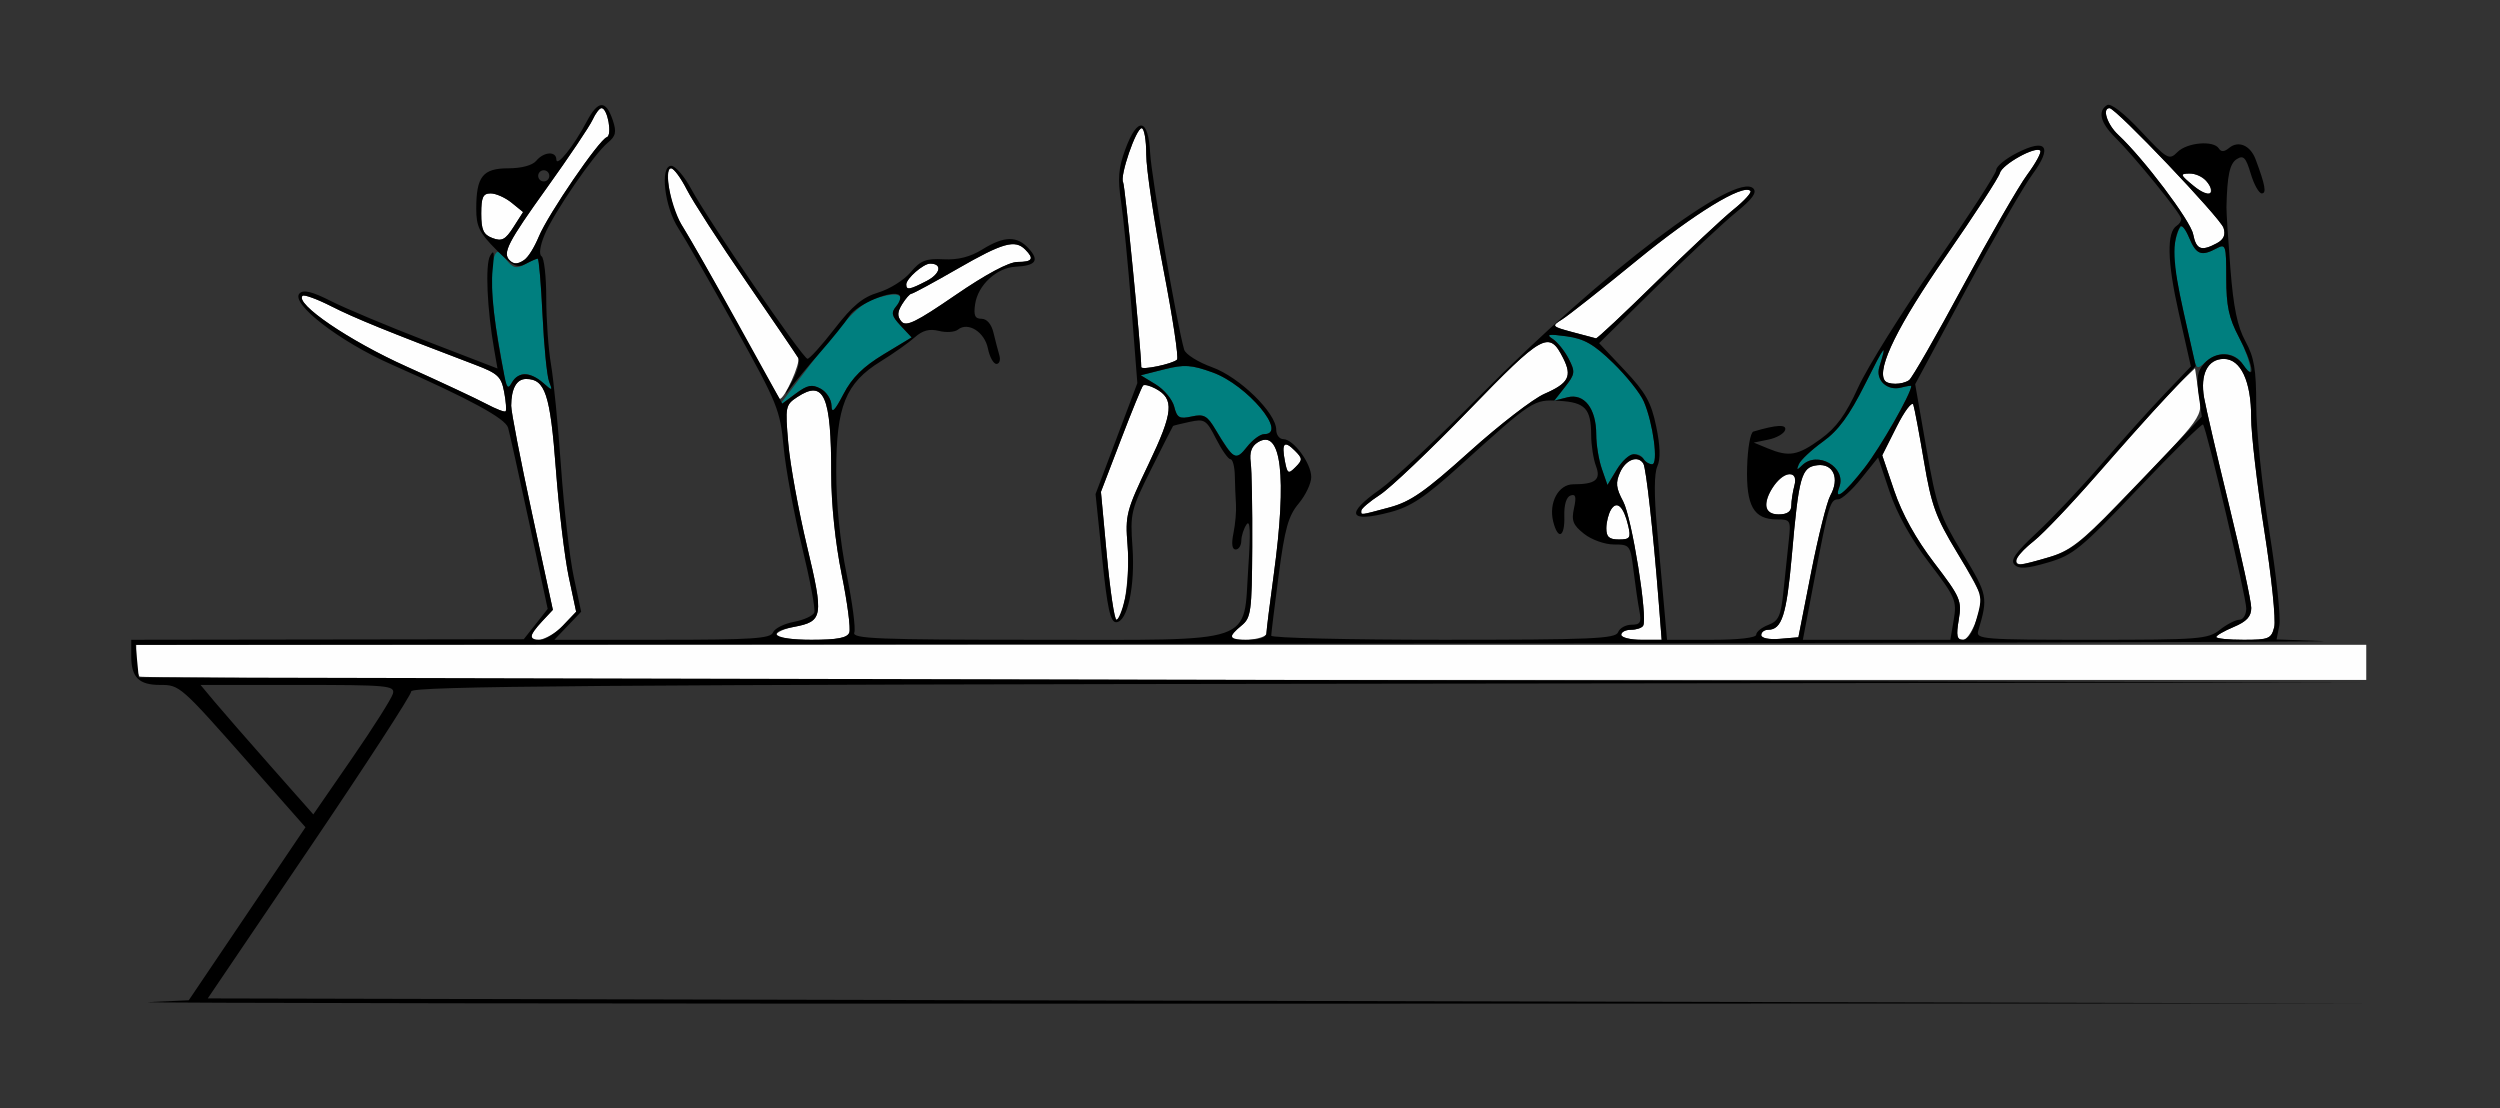 <?xml version="1.0" encoding="UTF-8" standalone="no"?>
<!-- Created with Inkscape (http://www.inkscape.org/) -->

<svg
   xmlns:dc="http://purl.org/dc/elements/1.1/"
   xmlns:cc="http://creativecommons.org/ns#"
   xmlns:rdf="http://www.w3.org/1999/02/22-rdf-syntax-ns#"
   xmlns:svg="http://www.w3.org/2000/svg"
   xmlns="http://www.w3.org/2000/svg"
   xmlns:sodipodi="http://sodipodi.sourceforge.net/DTD/sodipodi-0.dtd"
   xmlns:inkscape="http://www.inkscape.org/namespaces/inkscape"
   id="svg3480"
   version="1.1"
   inkscape:version="0.91 r13725"
   width="467.29"
   height="207.188"
   viewBox="0 0 467.29 207.188"
   sodipodi:docname="bb710401.svg">
  <rect x="0" y="0" width="467.29" height="207.188" fill="#333333" stroke="none"/>
  <defs
     id="defs3484" />
  <sodipodi:namedview
     pagecolor="#ffffff"
     bordercolor="#666666"
     borderopacity="1"
     objecttolerance="10"
     gridtolerance="10"
     guidetolerance="10"
     inkscape:pageopacity="0"
     inkscape:pageshadow="2"
     inkscape:window-width="1323"
     inkscape:window-height="890"
     id="namedview3482"
     showgrid="false"
     inkscape:zoom="1.3375"
     inkscape:cx="212.81448"
     inkscape:cy="173.63869"
     inkscape:window-x="25"
     inkscape:window-y="25"
     inkscape:window-maximized="0"
     inkscape:current-layer="svg3480" />
  <g
     id="g3490"
     transform="translate(8.645,-3.226)">
    <path
       style="fill:#fefefe"
       d="m 17.445,129.688 c -0.343,-0.344 -0.623,-1.82 -0.623,-3.281 l 0,-2.656 208.411,0 208.411,0 0,3.281 0,3.281 -207.788,0 c -114.284,0 -208.069,-0.281 -208.411,-0.625 z m 73.209,-7.518 c 0,-0.353 0.909,-1.613 2.019,-2.799 l 2.019,-2.156 -3.901,-18.06 c -2.146,-9.933 -3.895,-18.975 -3.889,-20.093 0.02,-3.21 1.011,-4.999 2.771,-4.999 3.595,0 4.527,2.816 5.584,16.875 0.562,7.477 1.645,16.528 2.406,20.114 l 1.384,6.52 -2.503,2.62 c -2.262,2.369 -5.891,3.587 -5.891,1.978 z m 45.794,-0.252 c 0,-0.492 1.457,-1.169 3.238,-1.504 5.536,-1.042 5.67,-1.858 2.495,-15.151 -1.574,-6.589 -3.141,-15.205 -3.482,-19.146 -0.6,-6.916 -0.54,-7.218 1.703,-8.693 4.999,-3.286 6.326,-0.257 6.326,14.439 0,5.557 0.761,12.87 1.945,18.695 1.07,5.262 1.714,10.173 1.431,10.912 -0.379,0.991 -2.242,1.344 -7.085,1.344 -3.614,0 -6.571,-0.403 -6.571,-0.895 z m 85.047,0.342 c 0,-0.304 0.866,-1.256 1.925,-2.116 1.77,-1.438 1.931,-2.618 1.999,-14.682 0.041,-7.215 -0.089,-14.33 -0.289,-15.812 -0.252,-1.864 0.157,-3.019 1.327,-3.75 4.402,-2.751 5.495,6.307 2.983,24.725 -0.738,5.414 -1.356,10.371 -1.372,11.016 -0.029,1.151 -6.572,1.768 -6.572,0.619 z m 72.897,-0.385 c 0,-0.516 0.816,-0.938 1.814,-0.938 0.998,0 2.02,-0.334 2.272,-0.743 0.901,-1.463 -2.106,-20.224 -3.725,-23.24 -1.356,-2.525 -1.456,-3.511 -0.559,-5.485 1.075,-2.367 3.34,-3.197 4.332,-1.587 0.518,0.841 1.841,12.741 2.852,25.664 l 0.569,7.266 -3.777,0 c -2.078,0 -3.777,-0.422 -3.777,-0.938 z m 26.168,0.057 c 0,-0.547 0.579,-0.994 1.287,-0.994 2.556,0 3.452,-2.785 4.415,-13.72 1.327,-15.071 1.779,-16.681 4.785,-17.037 2.996,-0.355 4.213,2.462 2.438,5.644 -0.658,1.18 -2.273,7.629 -3.59,14.332 l -2.394,12.188 -3.471,0.291 c -2.005,0.168 -3.471,-0.129 -3.471,-0.703 z m 36.919,-2.887 c 0.596,-3.537 0.315,-4.187 -4.587,-10.607 -3.42,-4.479 -5.998,-9.128 -7.47,-13.47 l -2.248,-6.631 2.7,-5.37 c 1.485,-2.953 2.888,-4.794 3.117,-4.09 0.229,0.704 1.129,5.499 1.999,10.655 1.371,8.127 2.189,10.377 6.137,16.903 2.505,4.14 4.553,7.937 4.55,8.438 -0.017,2.98 -2.136,7.941 -3.392,7.941 -1.163,0 -1.318,-0.724 -0.805,-3.768 z m 48.128,3.251 c 0,-0.284 1.472,-1.134 3.271,-1.888 2.41,-1.01 3.271,-1.945 3.271,-3.553 0,-1.2 -1.843,-9.738 -4.097,-18.972 -2.253,-9.234 -4.374,-18.366 -4.713,-20.292 -0.777,-4.414 0.671,-7.279 3.678,-7.279 3.176,0 5.135,4.198 5.117,10.969 -0.007,2.99 1.094,12.483 2.449,21.095 1.355,8.612 2.194,16.733 1.865,18.047 -0.55,2.196 -1.01,2.389 -5.72,2.389 -2.817,0 -5.122,-0.232 -5.122,-0.517 z m -207.358,-15.187 -1.112,-11.953 3.722,-9.719 c 2.047,-5.345 3.917,-9.915 4.155,-10.154 0.239,-0.239 1.282,0.021 2.32,0.577 3.575,1.919 3.347,4.411 -1.293,14.116 -4.167,8.716 -4.382,9.545 -3.925,15.168 0.473,5.82 -0.736,13.917 -2.078,13.917 -0.372,0 -1.176,-5.379 -1.788,-11.953 z m 169.975,0.743 c 0,-0.494 1.487,-2.076 3.306,-3.516 1.818,-1.44 8.087,-8.102 13.931,-14.806 5.844,-6.703 11.875,-13.377 13.401,-14.83 l 2.776,-2.642 0.658,4.405 c 0.742,4.965 1.704,3.632 -15.369,21.299 -6.526,6.753 -8.783,8.479 -12.564,9.609 -5.421,1.621 -6.139,1.677 -6.139,0.48 z m -76.621,-5.899 c 0.007,-1.16 0.411,-2.739 0.896,-3.508 1.091,-1.732 2.354,-0.53 3.193,3.039 0.538,2.291 0.344,2.578 -1.748,2.578 -1.823,0 -2.351,-0.476 -2.34,-2.109 z m -45.802,-3.281 c 0.004,-0.387 1.581,-1.725 3.505,-2.975 1.924,-1.249 9.386,-8.347 16.582,-15.774 13.922,-14.366 15.027,-14.975 17.663,-9.732 1.696,3.372 1.004,4.681 -3.515,6.649 -2.127,0.927 -8.435,5.794 -14.017,10.815 -8.321,7.486 -11.014,9.361 -14.953,10.413 -5.703,1.523 -5.273,1.474 -5.266,0.602 z m 75.695,-0.963 c 0,-2.332 2.622,-5.834 4.368,-5.834 1.056,0 1.302,0.582 0.894,2.109 -0.31,1.16 -0.569,2.848 -0.576,3.75 -0.008,1.122 -0.752,1.641 -2.349,1.641 -1.616,0 -2.336,-0.514 -2.336,-1.666 z m -89.981,-8.335 c -0.644,-3.365 -0.112,-3.9 1.886,-1.896 1.441,1.445 1.45,1.715 0.101,3.068 -1.348,1.353 -1.523,1.249 -1.987,-1.172 z M 82.243,78.714 C 80.444,77.757 73.715,74.608 67.29,71.718 56.599,66.909 46.432,59.986 47.899,58.514 c 0.282,-0.283 2.711,0.602 5.398,1.968 4.347,2.21 10.473,4.701 26.811,10.903 4.32,1.64 4.944,2.222 5.486,5.12 0.336,1.798 0.456,3.423 0.266,3.61 -0.19,0.187 -1.818,-0.443 -3.617,-1.401 z M 128.559,62.551 C 123.963,54.187 119.484,46.289 118.605,45 c -1.868,-2.741 -3.199,-10.312 -1.813,-10.312 0.51,0 1.836,1.793 2.947,3.984 1.111,2.191 6.086,9.891 11.055,17.109 4.969,7.219 9.355,13.66 9.746,14.314 0.542,0.905 -2.585,7.841 -3.468,7.69 -0.086,-0.015 -3.918,-6.87 -8.514,-15.234 z m 215.04,11.741 c -1.418,-2.302 2.551,-10.334 11.444,-23.161 5.344,-7.708 9.898,-14.709 10.12,-15.559 0.422,-1.62 6.657,-5.09 7.544,-4.2 0.283,0.284 -0.808,2.306 -2.424,4.493 -1.616,2.188 -7.022,11.572 -12.014,20.853 -4.992,9.281 -9.525,17.185 -10.075,17.564 -1.308,0.902 -4.042,0.908 -4.596,0.01 z M 204.673,71.84 c 0,-3.093 -3.028,-33.946 -3.389,-34.532 -0.677,-1.098 2.412,-10.121 3.464,-10.121 0.473,0 0.86,2.215 0.862,4.922 9.4e-4,2.707 1.433,12.305 3.182,21.328 1.749,9.023 2.905,16.678 2.568,17.011 -0.814,0.804 -6.687,2.026 -6.687,1.392 z m 80.587,-6.542 c -3.897,-1.054 -3.942,-1.111 -1.897,-2.389 1.152,-0.72 7.431,-5.675 13.952,-11.012 10.713,-8.767 19.855,-14.362 21.223,-12.99 0.284,0.285 -1.142,1.854 -3.17,3.486 -2.027,1.632 -8.544,7.738 -14.481,13.568 -5.937,5.83 -10.984,10.559 -11.215,10.508 -0.231,-0.051 -2.216,-0.578 -4.412,-1.172 z m -125.425,-1.99 c -0.801,-0.969 -0.765,-1.767 0.149,-3.235 0.667,-1.072 1.445,-1.948 1.728,-1.948 0.283,0 4.183,-2.109 8.665,-4.688 8.421,-4.844 10.695,-5.486 12.613,-3.562 1.722,1.728 1.357,2.312 -1.449,2.318 -1.627,0.004 -5.887,2.281 -11.606,6.203 -7.399,5.075 -9.229,5.965 -10.1,4.911 z m 0.912,-6.913 c 0,-1.102 3.196,-3.895 4.458,-3.895 2.339,0 1.965,1.889 -0.642,3.241 -3.191,1.655 -3.815,1.762 -3.815,0.654 z M 86.604,51.875 c -1.359,-1.363 -0.333,-3.36 6.942,-13.504 4.161,-5.802 8.013,-11.535 8.561,-12.741 0.548,-1.206 1.303,-2.193 1.679,-2.193 1.137,0 2.058,5.077 0.987,5.435 -1.445,0.483 -10.957,14.389 -12.692,18.554 -1.81,4.346 -3.893,6.038 -5.478,4.449 z M 401.287,47 C 400.778,44.449 392.017,32.832 387.264,28.404 385.216,26.497 384.229,23.438 385.662,23.438 c 1.182,0 20.723,20.525 21.311,22.385 0.415,1.313 0.038,2.174 -1.259,2.871 -2.906,1.56 -3.851,1.199 -4.427,-1.693 z M 83.411,47.728 c -1.702,-0.642 -2.103,-1.513 -2.103,-4.573 0,-3.081 0.326,-3.78 1.766,-3.78 0.971,0 2.732,0.785 3.913,1.744 l 2.147,1.744 -1.81,2.829 c -1.503,2.349 -2.167,2.694 -3.913,2.036 z m 317.991,-9.736 c -2.559,-2.099 -2.63,-2.302 -0.815,-2.333 2.149,-0.036 4.463,2.121 3.941,3.674 -0.177,0.527 -1.584,-0.076 -3.126,-1.341 z"
       id="path3498"
       inkscape:connector-curvature="0" />
    <path
       style="fill:#007f7f"
       d="m 335.148,94.292 c 1.42,-3.712 -4.102,-6.923 -6.979,-4.058 C 327.226,91.173 327.11,91.127 327.585,90 c 0.326,-0.773 2.349,-2.672 4.495,-4.219 2.91,-2.098 4.918,-4.837 7.901,-10.781 3.771,-7.514 4.14,-7.957 2.65,-3.179 -0.763,2.446 1.463,4.537 4.093,3.846 1.031,-0.27 1.874,-0.399 1.874,-0.286 0,1.388 -5.75,11.456 -8.727,15.28 -3.745,4.81 -5.769,6.367 -4.723,3.631 z m -44.381,-3.433 c -0.576,-1.658 -1.047,-4.545 -1.047,-6.416 0,-4.853 -2.238,-7.747 -5.38,-6.956 l -2.465,0.621 2.028,-2.586 c 1.872,-2.388 1.922,-2.792 0.651,-5.258 -0.757,-1.469 -2.113,-3.141 -3.013,-3.715 -1.281,-0.817 -0.724,-0.92 2.57,-0.473 3.348,0.454 5.133,1.471 8.75,4.981 2.499,2.426 5.088,5.676 5.752,7.223 C 300.364,82.356 301.373,90 300.161,90 c -0.542,0 -1.245,-0.422 -1.563,-0.938 -1.095,-1.778 -3.303,-0.929 -5.041,1.937 l -1.743,2.874 -1.047,-3.014 z m -69.257,-2.932 c -0.583,-0.665 -1.889,-2.61 -2.902,-4.323 -1.593,-2.695 -2.201,-3.036 -4.504,-2.529 -2.303,0.507 -2.744,0.26 -3.268,-1.836 -0.333,-1.332 -1.877,-3.198 -3.431,-4.145 l -2.824,-1.723 4.383,-1.107 c 3.742,-0.945 5.065,-0.861 9.047,0.575 6.505,2.347 14.174,11.536 9.626,11.536 -0.734,0 -2.174,1.071 -3.2,2.38 -1.489,1.899 -2.081,2.136 -2.927,1.172 z M 146.772,79.017 c -0.024,-1.142 -0.935,-2.555 -2.025,-3.14 -1.637,-0.879 -2.488,-0.688 -4.902,1.103 l -2.921,2.166 3.267,-4.324 c 9.36,-12.389 11.733,-14.878 15.189,-15.929 3.945,-1.2 5.292,-0.591 3.495,1.581 -1.007,1.217 -0.869,1.815 0.837,3.637 l 2.042,2.18 -5.266,3.183 c -3.808,2.302 -5.876,4.351 -7.469,7.402 -1.669,3.196 -2.213,3.715 -2.246,2.142 z M 86.008,75.938 C 85.992,75.68 85.349,71.883 84.579,67.5 83.097,59.056 82.816,53.599 83.74,51.184 c 0.478,-1.25 0.801,-1.173 2.165,0.517 1.337,1.656 1.932,1.81 3.582,0.924 1.088,-0.584 2.158,-1.062 2.377,-1.062 0.219,0 0.623,4.746 0.897,10.547 0.274,5.801 0.825,11.391 1.223,12.422 0.697,1.803 0.653,1.812 -1.142,0.234 C 91.815,73.863 90.292,73.125 89.459,73.125 c -0.834,0 -1.944,0.738 -2.468,1.641 -0.524,0.902 -0.966,1.43 -0.982,1.172 z M 410.503,71.259 c -1.413,-2.27 -4.6,-2.443 -6.881,-0.373 -1.549,1.406 -1.701,1.357 -2.175,-0.703 -3.527,-15.327 -4.174,-19.089 -3.659,-21.253 0.978,-4.108 1.466,-4.327 2.762,-1.236 1.314,3.134 2.259,3.496 5.119,1.961 1.707,-0.916 1.808,-0.606 1.808,5.538 0,5.184 0.496,7.468 2.436,11.218 2.401,4.642 2.873,8.513 0.591,4.848 z"
       id="path3494"
       inkscape:connector-curvature="0" />
    <path
       style="fill:#000000"
       d="m 19.159,190.531 7.477,-0.338 10.91,-16.168 10.91,-16.168 -10.293,-11.662 C 25.017,131.298 24.962,131.25 21.254,131.25 c -3.938,0 -5.366,-1.422 -5.366,-5.344 l 0,-3.094 36.682,-0.052 36.682,-0.052 2.237,-2.837 2.237,-2.837 -3.458,-16.096 C 88.366,92.087 86.591,84.095 86.325,83.179 85.815,81.429 79.251,77.869 64.486,71.336 54.752,67.029 45.534,59.887 47.353,58.061 c 0.734,-0.736 2.366,-0.336 5.852,1.436 2.659,1.351 10.752,4.741 17.986,7.532 l 13.152,5.074 -0.61,-3.474 c -1.339,-7.627 -1.704,-15.914 -0.774,-17.581 0.731,-1.311 0.847,-0.686 0.48,2.584 -0.424,3.77 0.34,10.651 2.206,19.883 0.462,2.283 0.697,2.477 1.425,1.172 1.127,-2.021 3.418,-1.99 5.771,0.077 1.795,1.577 1.84,1.568 1.142,-0.234 C 93.585,73.5 93.035,67.91 92.761,62.109 92.487,56.309 92.083,51.562 91.864,51.562 c -0.219,0 -1.234,0.449 -2.256,0.997 -1.57,0.843 -2.428,0.425 -5.546,-2.702 -3.119,-3.129 -3.688,-4.305 -3.688,-7.622 0,-6.012 1.22,-7.549 5.993,-7.549 2.467,0 4.514,-0.551 5.222,-1.406 1.412,-1.706 3.73,-1.851 3.759,-0.234 0.027,1.52 3.255,-2.519 5.669,-7.093 2.13,-4.037 3.597,-4.101 4.89,-0.212 0.723,2.175 0.551,2.929 -0.947,4.16 -2.567,2.109 -10.086,13.067 -11.815,17.218 -0.849,2.039 -1.081,3.687 -0.564,4.008 0.483,0.3 0.878,3.817 0.878,7.817 0,4 0.397,9.565 0.882,12.367 0.485,2.802 1.33,11.422 1.876,19.157 0.546,7.734 1.617,16.997 2.38,20.583 l 1.386,6.52 -2.503,2.62 -2.503,2.62 20.168,0 c 16.723,0 20.257,-0.231 20.686,-1.355 0.285,-0.745 2.046,-1.642 3.913,-1.993 1.867,-0.351 3.585,-1.137 3.818,-1.745 0.233,-0.608 -0.808,-6.165 -2.314,-12.348 -1.505,-6.183 -3.045,-14.542 -3.422,-18.575 -0.651,-6.964 -1.108,-8.093 -9.092,-22.455 -4.624,-8.317 -9.376,-16.599 -10.56,-18.404 -2.616,-3.986 -3.511,-11.719 -1.357,-11.719 0.769,0 2.451,1.951 3.738,4.334 3.189,5.906 20.861,31.713 21.734,31.739 0.386,0.011 2.665,-2.515 5.064,-5.614 3.35,-4.327 5.247,-5.9 8.177,-6.777 2.098,-0.628 4.812,-2.328 6.032,-3.778 1.86,-2.21 2.853,-2.602 6.161,-2.43 2.698,0.14 4.985,-0.441 7.239,-1.838 4.097,-2.54 6.501,-2.585 8.687,-0.162 2.022,2.241 1.325,3.198 -2.466,3.39 -3.529,0.178 -7.04,3.424 -7.562,6.991 -0.31,2.12 -0.038,2.739 1.205,2.739 0.98,0 1.845,1.004 2.219,2.578 0.337,1.418 0.832,3.316 1.099,4.219 0.267,0.902 0.026,1.641 -0.535,1.641 -0.562,0 -1.28,-1.301 -1.598,-2.892 -0.614,-3.079 -3.721,-5.034 -5.596,-3.522 -0.593,0.478 -2.194,0.589 -3.556,0.246 -1.777,-0.447 -3.057,-0.106 -4.529,1.207 -1.128,1.007 -4.003,3.036 -6.389,4.508 -6.523,4.026 -8.279,8.376 -8.279,20.504 0,6.125 0.715,13.207 1.945,19.256 1.07,5.262 1.714,10.173 1.431,10.912 -0.441,1.152 4.415,1.344 33.988,1.344 41.801,0 38.662,1.076 39.66,-13.594 0.447,-6.563 0.348,-8.953 -0.328,-7.969 -0.532,0.773 -0.973,2.145 -0.981,3.047 -0.007,0.902 -0.483,1.641 -1.055,1.641 -0.679,0 -0.823,-1.058 -0.415,-3.047 0.344,-1.676 0.556,-4.102 0.47,-5.391 -0.086,-1.289 -0.183,-3.715 -0.216,-5.391 -0.033,-1.676 -0.399,-3.047 -0.812,-3.047 -0.414,0 -1.625,-1.716 -2.691,-3.813 -1.81,-3.558 -2.139,-3.77 -4.926,-3.172 -1.642,0.353 -3.042,0.698 -3.111,0.766 -0.069,0.069 -1.91,3.702 -4.091,8.075 -3.792,7.603 -3.945,8.238 -3.498,14.531 0.524,7.372 -0.936,14.081 -3.064,14.081 -1.07,0 -1.643,-2.634 -2.605,-11.975 l -1.233,-11.975 3.907,-10.371 3.907,-10.371 -1.112,-14.217 c -0.612,-7.819 -1.481,-16.673 -1.931,-19.674 -0.656,-4.369 -0.496,-6.332 0.804,-9.844 2.282,-6.166 4.293,-5.832 4.637,0.77 0.232,4.457 5.048,32.277 6.356,36.716 0.253,0.858 2.6,2.332 5.217,3.276 5.132,1.851 11.991,8.545 11.991,11.702 0,0.959 0.6,1.743 1.334,1.743 1.882,0 5.208,4.526 5.208,7.086 0,1.18 -1.057,3.405 -2.348,4.945 -1.934,2.306 -2.593,4.663 -3.738,13.372 -0.765,5.815 -1.39,10.915 -1.39,11.335 0,0.419 14.464,0.763 32.143,0.763 27.709,0 32.217,-0.194 32.681,-1.406 0.296,-0.773 1.426,-1.406 2.511,-1.406 1.648,0 1.892,-0.424 1.481,-2.578 -0.271,-1.418 -0.764,-4.793 -1.097,-7.5 C 296.1,105.111 296.017,105 293.029,105 c -1.698,0 -4.175,-0.882 -5.57,-1.983 -2.086,-1.646 -2.408,-2.461 -1.897,-4.799 0.469,-2.143 0.314,-2.71 -0.65,-2.373 -0.783,0.274 -1.226,1.748 -1.16,3.861 0.123,3.935 -1.185,4.568 -2.077,1.005 -0.878,-3.51 0.978,-6.962 3.743,-6.962 4.168,0 5.223,-0.85 4.249,-3.422 -0.485,-1.279 -0.888,-3.88 -0.896,-5.78 -0.021,-4.946 -1.111,-6.114 -5.972,-6.397 -4.806,-0.28 -4.931,-0.199 -18.554,12.121 -6.526,5.902 -9.162,7.66 -13.009,8.678 -7.776,2.058 -8.539,0.386 -1.937,-4.249 2.442,-1.714 10.958,-9.701 18.925,-17.749 22.513,-22.741 47.62,-41.748 50.855,-38.499 0.729,0.733 -0.166,1.978 -3.191,4.435 -2.313,1.879 -9.026,8.155 -14.918,13.948 l -10.712,10.532 4.771,5.061 c 3.954,4.194 4.964,5.993 5.898,10.506 0.763,3.687 0.83,6.099 0.207,7.47 -0.591,1.302 -0.616,5.36 -0.069,11.358 0.468,5.133 1.084,11.969 1.369,15.192 l 0.518,5.859 8.337,0 c 5.069,0 8.337,-0.377 8.337,-0.961 0,-0.528 1.018,-1.349 2.263,-1.824 1.928,-0.735 2.346,-1.668 2.825,-6.305 0.309,-2.993 0.755,-7.235 0.99,-9.426 0.414,-3.849 0.338,-3.984 -2.213,-3.984 -4.337,0 -5.769,-2.515 -5.569,-9.783 0.097,-3.541 0.615,-6.475 1.173,-6.64 4.395,-1.302 6.293,-1.384 5.919,-0.259 -0.221,0.667 -1.629,1.462 -3.129,1.766 l -2.727,0.553 2.631,1.087 c 3.973,1.642 5.603,1.352 9.885,-1.76 2.941,-2.137 4.686,-4.539 7.002,-9.636 1.696,-3.734 8.197,-14.14 14.447,-23.123 6.249,-8.984 11.362,-16.873 11.362,-17.532 0,-0.659 1.732,-2.085 3.85,-3.168 5.546,-2.838 6.74,-1.174 2.891,4.03 -1.626,2.198 -7.217,11.914 -12.424,21.593 l -9.468,17.597 2.081,11.935 c 1.912,10.964 2.461,12.561 6.75,19.64 4.749,7.837 4.824,8.208 2.942,14.56 -0.453,1.529 0.983,1.641 21.159,1.641 20.229,0 21.8,-0.123 24.021,-1.875 1.307,-1.031 2.95,-1.875 3.652,-1.875 0.702,0 1.277,-0.949 1.279,-2.109 0.003,-2.095 -7.404,-33.619 -8.079,-34.384 -0.194,-0.22 -5.64,5.158 -12.103,11.949 -10.764,11.312 -12.183,12.475 -16.907,13.852 -3.96,1.155 -5.406,1.247 -6.232,0.397 -0.817,-0.841 0.178,-2.27 4.145,-5.953 2.871,-2.665 8.312,-8.432 12.09,-12.815 3.779,-4.383 9.089,-10.289 11.802,-13.125 l 4.931,-5.156 -2.277,-10.088 c -2.156,-9.552 -2.27,-15.039 -0.338,-16.237 0.448,-0.278 0.814,-0.848 0.814,-1.268 0,-0.896 -8.684,-11.587 -12.391,-15.256 -2.727,-2.698 -3.26,-4.89 -1.462,-6.005 0.672,-0.417 3.126,1.478 6.308,4.871 4.964,5.293 5.285,5.476 6.844,3.908 1.79,-1.801 6.774,-2.228 7.738,-0.662 0.415,0.673 1.018,0.64 1.912,-0.105 1.742,-1.45 3.978,-0.483 4.958,2.145 1.799,4.823 2.075,6.352 1.146,6.352 -0.528,0 -1.454,-1.655 -2.059,-3.679 -0.909,-3.044 -1.359,-3.516 -2.608,-2.733 -1.327,0.832 -1.801,3.033 -1.932,8.99 -0.02,0.902 0.311,6.07 0.736,11.484 0.569,7.254 1.306,10.821 2.8,13.558 1.648,3.018 2.028,5.264 2.028,11.982 0,4.548 1.09,15.074 2.423,23.392 1.333,8.318 2.187,16.305 1.899,17.748 l -0.523,2.625 8.615,0.309 c 4.738,0.17 -85.302,0.397 -200.09,0.504 L 16.704,123.75 l 0.293,3.047 0.293,3.047 208.411,0.472 208.411,0.472 -182.944,0.231 c -148.297,0.187 -182.944,0.459 -182.944,1.436 0,0.663 -8.558,13.846 -19.018,29.297 l -19.018,28.092 201.962,0.472 201.962,0.472 -211.215,0.04 C 106.729,190.85 15.047,190.716 19.159,190.531 Z M 64.798,132.891 C 65.213,131.369 63.926,131.25 47.041,131.25 l -18.205,0 2.638,3.154 c 1.451,1.734 6.195,7.18 10.542,12.1 l 7.904,8.947 7.215,-10.46 c 3.968,-5.753 7.417,-11.198 7.663,-12.1 z m 31.747,-12.698 2.503,-2.62 -1.384,-6.52 C 96.904,107.465 95.821,98.414 95.259,90.938 94.201,76.878 93.27,74.062 89.675,74.062 c -1.76,0 -2.752,1.789 -2.771,4.999 -0.007,1.118 1.743,10.16 3.889,20.093 l 3.901,18.06 -2.019,2.156 c -2.463,2.63 -2.54,3.442 -0.325,3.442 0.932,0 2.82,-1.179 4.197,-2.62 z m 53.56,1.276 c 0.283,-0.739 -0.361,-5.649 -1.431,-10.912 -1.184,-5.825 -1.945,-13.138 -1.945,-18.695 0,-14.696 -1.327,-17.725 -6.326,-14.439 -2.244,1.475 -2.303,1.777 -1.703,8.693 0.342,3.941 1.909,12.557 3.482,19.146 3.175,13.294 3.04,14.109 -2.495,15.151 -5.486,1.032 -3.586,2.399 3.334,2.399 4.844,0 6.707,-0.353 7.085,-1.344 z m 77.962,0.172 c 0.016,-0.645 0.634,-5.602 1.372,-11.016 2.512,-18.418 1.419,-27.476 -2.983,-24.725 -1.17,0.731 -1.578,1.886 -1.327,3.75 0.2,1.482 0.33,8.597 0.289,15.812 -0.068,12.064 -0.229,13.244 -1.999,14.682 -2.675,2.173 -2.425,2.669 1.346,2.669 1.978,0 3.283,-0.463 3.301,-1.172 z m 73.311,-6.094 c -1.012,-12.923 -2.334,-24.824 -2.852,-25.664 -0.992,-1.61 -3.257,-0.78 -4.332,1.587 -0.897,1.974 -0.796,2.96 0.559,5.485 1.619,3.016 4.626,21.777 3.725,23.24 -0.252,0.408 -1.274,0.743 -2.272,0.743 -0.998,0 -1.814,0.422 -1.814,0.938 0,0.516 1.7,0.938 3.777,0.938 l 3.777,0 -0.569,-7.266 z m 28.518,-5.391 c 1.317,-6.703 2.932,-13.153 3.59,-14.332 1.775,-3.182 0.558,-5.999 -2.438,-5.644 -3.006,0.357 -3.458,1.966 -4.785,17.037 -0.963,10.935 -1.859,13.72 -4.415,13.72 -0.708,0 -1.287,0.447 -1.287,0.994 0,0.574 1.466,0.871 3.471,0.703 l 3.471,-0.291 2.394,-12.188 z m 26.648,8.888 c 0.596,-3.538 0.315,-4.186 -4.599,-10.622 -3.387,-4.436 -5.994,-9.116 -7.39,-13.267 l -2.157,-6.413 -3.132,3.91 c -1.723,2.15 -3.664,3.91 -4.315,3.91 -1.503,0 -1.799,0.988 -4.435,14.825 l -2.177,11.425 13.784,0 13.784,0 0.635,-3.768 z m 4.153,0.252 c 1.362,-4.92 1.47,-4.531 -3.572,-12.863 -3.949,-6.525 -4.766,-8.776 -6.137,-16.903 -0.87,-5.156 -1.77,-9.951 -1.999,-10.655 -0.229,-0.704 -1.632,1.136 -3.117,4.09 l -2.7,5.37 2.248,6.631 c 1.472,4.342 4.051,8.992 7.47,13.47 4.902,6.42 5.183,7.07 4.587,10.607 -0.513,3.044 -0.358,3.768 0.805,3.768 0.868,0 1.827,-1.397 2.413,-3.516 z m 55.751,1.127 c 0.329,-1.314 -0.511,-9.435 -1.865,-18.047 -1.355,-8.612 -2.457,-18.105 -2.449,-21.095 0.018,-6.771 -1.941,-10.969 -5.117,-10.969 -3.007,0 -4.455,2.864 -3.678,7.279 0.339,1.926 2.46,11.058 4.713,20.292 2.253,9.234 4.097,17.771 4.097,18.972 0,1.608 -0.861,2.543 -3.271,3.553 -1.799,0.754 -3.271,1.603 -3.271,1.888 0,0.284 2.305,0.517 5.122,0.517 4.71,0 5.17,-0.192 5.72,-2.389 z M 201.655,115.078 c 0.518,-2.191 0.725,-6.661 0.459,-9.933 -0.457,-5.623 -0.242,-6.453 3.925,-15.168 4.64,-9.705 4.868,-12.197 1.293,-14.116 -1.037,-0.557 -2.081,-0.817 -2.32,-0.577 -0.239,0.239 -2.108,4.809 -4.155,10.154 l -3.722,9.719 1.112,11.953 c 0.612,6.574 1.416,11.953 1.788,11.953 0.372,0 1.1,-1.793 1.618,-3.984 z m 172.882,-7.753 c 4.243,-1.264 6.115,-2.826 16.578,-13.828 L 402.909,81.094 402.32,77.026 c -0.455,-3.136 -0.219,-4.478 1.027,-5.859 2.166,-2.401 5.563,-2.266 7.349,0.292 2.39,3.423 1.774,-0.266 -0.882,-5.275 -1.85,-3.489 -2.336,-5.772 -2.336,-10.954 0,-6.181 -0.101,-6.492 -1.808,-5.575 -2.86,1.535 -3.805,1.173 -5.119,-1.961 -0.676,-1.612 -1.438,-2.561 -1.695,-2.109 -1.569,2.765 -1.405,6.864 0.638,15.929 l 2.285,10.141 -5.355,5.657 c -2.945,3.111 -9.009,9.876 -13.475,15.032 -4.466,5.156 -9.606,10.553 -11.422,11.993 -3.12,2.473 -4.235,4.413 -2.537,4.413 0.421,0 2.917,-0.641 5.548,-1.425 z m -78.846,-5.841 c -0.839,-3.569 -2.101,-4.771 -3.193,-3.039 -0.485,0.769 -0.888,2.348 -0.896,3.508 -0.011,1.633 0.517,2.109 2.34,2.109 2.092,0 2.287,-0.287 1.748,-2.578 z m -44.625,-3.415 c 3.939,-1.052 6.632,-2.927 14.953,-10.413 5.582,-5.021 11.889,-9.888 14.017,-10.815 4.519,-1.969 5.21,-3.277 3.515,-6.649 -2.636,-5.244 -3.742,-4.634 -17.663,9.732 -7.196,7.426 -14.658,14.524 -16.582,15.774 -1.924,1.249 -3.501,2.588 -3.505,2.975 -0.007,0.872 -0.437,0.921 5.266,-0.602 z m 75.115,-0.335 c 0.007,-0.902 0.266,-2.59 0.576,-3.75 0.756,-2.832 -1.836,-2.849 -3.807,-0.026 -2.23,3.194 -1.868,5.416 0.882,5.416 1.597,0 2.34,-0.519 2.349,-1.641 z m 13.69,-7.074 c 2.977,-3.823 8.727,-13.891 8.727,-15.28 0,-0.113 -0.843,0.016 -1.874,0.286 -2.631,0.69 -4.856,-1.401 -4.093,-3.846 1.49,-4.777 1.121,-4.335 -2.65,3.179 -2.983,5.944 -4.99,8.683 -7.901,10.781 -2.146,1.547 -4.168,3.445 -4.495,4.219 -0.475,1.127 -0.359,1.173 0.584,0.234 2.877,-2.865 8.399,0.346 6.979,4.058 -1.046,2.735 0.978,1.179 4.723,-3.631 z M 296.66,88.125 c 0.748,0 1.62,0.422 1.938,0.938 0.318,0.516 1.021,0.938 1.563,0.938 1.212,0 0.203,-7.644 -1.547,-11.719 -0.664,-1.547 -3.253,-4.797 -5.752,-7.223 -3.617,-3.511 -5.402,-4.527 -8.75,-4.981 -3.294,-0.447 -3.851,-0.345 -2.57,0.473 0.9,0.574 2.255,2.246 3.013,3.715 1.271,2.466 1.221,2.87 -0.651,5.258 l -2.028,2.586 2.465,-0.621 c 3.142,-0.791 5.38,2.102 5.38,6.956 0,1.871 0.471,4.758 1.047,6.416 l 1.047,3.014 1.743,-2.874 C 294.515,89.418 295.912,88.125 296.66,88.125 Z M 233.4,87.478 c -1.998,-2.004 -2.53,-1.469 -1.886,1.896 0.464,2.421 0.639,2.524 1.987,1.172 1.348,-1.353 1.339,-1.623 -0.101,-3.068 z M 227.638,84.375 c 4.547,0 -3.121,-9.189 -9.626,-11.536 -3.982,-1.437 -5.305,-1.521 -9.047,-0.575 l -4.383,1.107 2.824,1.723 c 1.553,0.948 3.097,2.813 3.431,4.145 0.524,2.095 0.965,2.343 3.268,1.836 2.303,-0.507 2.911,-0.166 4.504,2.529 3.279,5.546 3.751,5.802 5.829,3.152 1.026,-1.309 2.467,-2.38 3.2,-2.38 z M 85.594,76.505 C 85.052,73.607 84.429,73.025 80.108,71.385 63.77,65.183 57.644,62.691 53.297,60.482 c -2.686,-1.366 -5.116,-2.251 -5.398,-1.968 -1.467,1.472 8.7,8.395 19.391,13.204 6.425,2.89 13.154,6.038 14.953,6.996 1.799,0.958 3.427,1.588 3.617,1.401 0.19,-0.187 0.071,-1.812 -0.266,-3.61 z m 70.893,-7.032 5.266,-3.183 -2.042,-2.18 c -1.706,-1.821 -1.843,-2.42 -0.837,-3.637 0.663,-0.801 0.937,-1.725 0.61,-2.053 -1.165,-1.169 -7.903,1.633 -9.386,3.903 -0.83,1.271 -3.295,4.337 -5.477,6.813 -2.182,2.476 -4.728,5.547 -5.657,6.823 -1.051,1.444 -0.938,1 0.299,-1.178 1.129,-1.985 1.681,-4.013 1.277,-4.688 C 140.149,69.441 135.763,63 130.794,55.781 125.825,48.562 120.851,40.863 119.74,38.672 118.628,36.48 117.302,34.688 116.792,34.688 c -1.548,0 0.071,7.702 2.366,11.25 1.167,1.805 5.787,9.907 10.267,18.006 l 8.145,14.725 2.599,-1.927 c 2.122,-1.574 2.962,-1.732 4.58,-0.864 1.09,0.585 2.001,1.998 2.025,3.14 0.033,1.573 0.577,1.054 2.246,-2.142 1.593,-3.051 3.661,-5.1 7.469,-7.402 z m 191.708,4.809 C 348.744,73.904 353.278,66 358.27,56.719 c 4.992,-9.281 10.398,-18.665 12.014,-20.853 1.616,-2.188 2.707,-4.21 2.424,-4.493 -0.888,-0.891 -7.122,2.58 -7.544,4.2 -0.222,0.85 -4.775,7.851 -10.12,15.559 -8.894,12.827 -12.863,20.859 -11.444,23.161 0.553,0.898 3.287,0.893 4.596,-0.01 z M 211.36,70.448 c 0.337,-0.332 -0.819,-7.987 -2.568,-17.011 -1.749,-9.023 -3.181,-18.621 -3.182,-21.328 -9.3e-4,-2.707 -0.389,-4.922 -0.862,-4.922 -1.053,0 -4.141,9.023 -3.464,10.121 0.361,0.586 3.389,31.439 3.389,34.532 0,0.634 5.873,-0.588 6.687,-1.392 z m 89.527,-14.486 c 5.937,-5.83 12.454,-11.936 14.481,-13.568 2.027,-1.632 3.454,-3.201 3.17,-3.486 -1.368,-1.372 -10.51,4.223 -21.223,12.99 -6.521,5.336 -12.799,10.292 -13.952,11.012 -2.046,1.278 -2.001,1.335 1.897,2.389 2.196,0.594 4.181,1.121 4.412,1.172 0.231,0.051 5.278,-4.678 11.215,-10.508 z M 181.542,52.193 c 2.806,-0.006 3.171,-0.591 1.449,-2.318 -1.918,-1.924 -4.192,-1.281 -12.613,3.562 -4.482,2.578 -8.382,4.688 -8.665,4.688 -0.283,0 -1.061,0.877 -1.728,1.948 -0.914,1.467 -0.95,2.266 -0.149,3.235 0.871,1.053 2.701,0.164 10.1,-4.911 5.719,-3.922 9.98,-6.2 11.606,-6.203 z m -16.979,3.548 C 167.17,54.389 167.544,52.5 165.205,52.5 c -1.261,0 -4.458,2.793 -4.458,3.895 0,1.108 0.625,1.001 3.815,-0.654 z m -75.113,-3.992 c 0.623,-0.397 1.807,-2.342 2.632,-4.323 1.735,-4.165 11.247,-18.071 12.692,-18.554 1.071,-0.358 0.15,-5.435 -0.987,-5.435 -0.376,0 -1.131,0.987 -1.679,2.193 -0.548,1.206 -4.4,6.94 -8.561,12.741 -7.275,10.144 -8.301,12.14 -6.942,13.504 0.797,0.799 1.439,0.771 2.845,-0.125 z M 405.714,48.693 c 1.297,-0.696 1.675,-1.558 1.259,-2.871 C 406.385,43.963 386.844,23.438 385.662,23.438 c -1.433,0 -0.446,3.06 1.602,4.967 4.754,4.427 13.515,16.045 14.023,18.596 0.577,2.892 1.521,3.253 4.427,1.693 z M 86.987,41.119 C 85.806,40.16 84.045,39.375 83.074,39.375 c -1.439,0 -1.766,0.699 -1.766,3.78 0,3.06 0.4,3.931 2.103,4.573 1.746,0.658 2.41,0.313 3.913,-2.036 l 1.81,-2.829 -2.147,-1.744 z M 403.712,37 c -0.626,-0.756 -2.032,-1.36 -3.126,-1.341 -1.815,0.031 -1.743,0.235 0.815,2.333 2.807,2.302 4.451,1.596 2.31,-0.992 z M 93.876,35.545 c -0.301,-0.488 -0.945,-0.641 -1.432,-0.339 -0.487,0.302 -0.639,0.948 -0.338,1.437 0.301,0.488 0.945,0.641 1.432,0.339 0.487,-0.302 0.639,-0.948 0.338,-1.437 z"
       id="path3492"
       inkscape:connector-curvature="0" />
  </g>
</svg>
